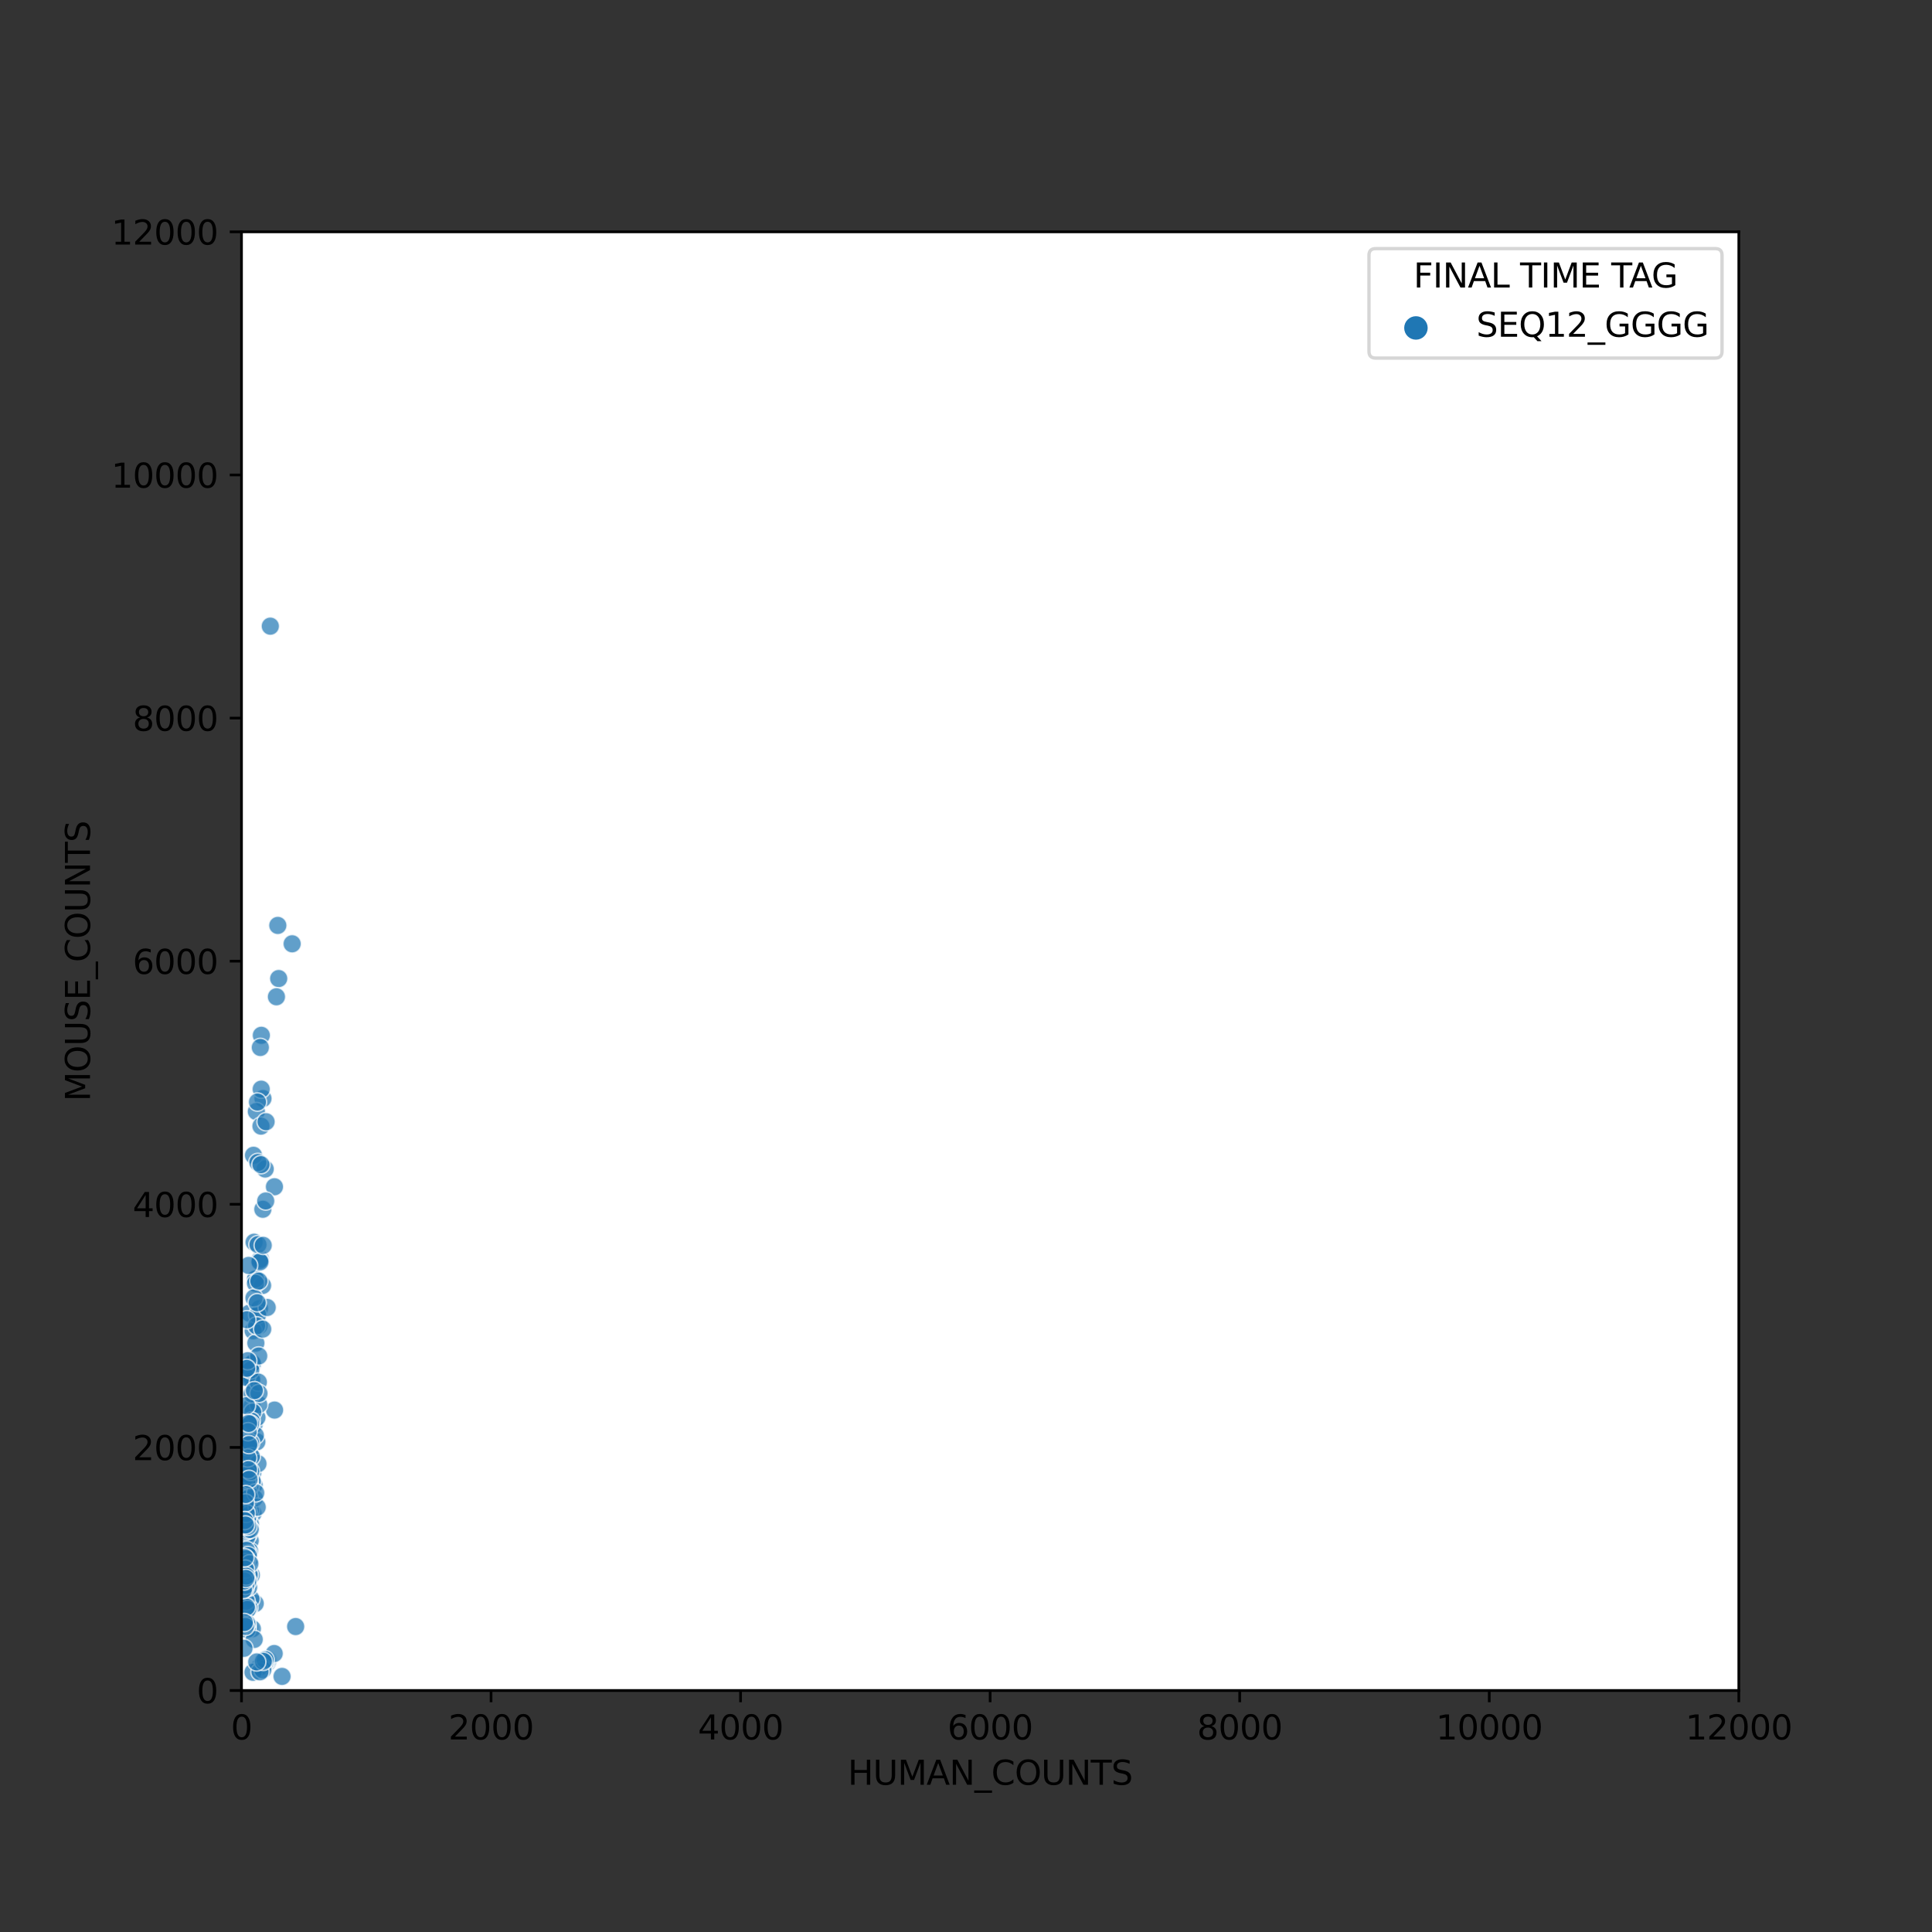 <?xml version="1.0" encoding="utf-8" standalone="no"?>
<!DOCTYPE svg PUBLIC "-//W3C//DTD SVG 1.1//EN"
  "http://www.w3.org/Graphics/SVG/1.1/DTD/svg11.dtd">
<svg height="576pt" version="1.1" viewBox="0 0 576 576" width="576pt" xmlns="http://www.w3.org/2000/svg" xmlns:xlink="http://www.w3.org/1999/xlink">
 <rect x="0" y="0" width="576" height="576" fill="#333333" stroke="none"/>
 <defs>
  <style type="text/css">*{stroke-linecap:butt;stroke-linejoin:round;}</style>
 </defs>
 <g id="figure_1">
  <g id="patch_1">
   <path d="M 0 576 
L 576 576 
L 576 0 
L 0 0 
z
" style="fill:none;"/>
  </g>
  <g id="axes_1">
   <g id="patch_2">
    <path d="M 72 504 
L 518.4 504 
L 518.4 69.12 
L 72 69.12 
z
" style="fill:#ffffff;"/>
   </g>
   <g id="PathCollection_1">
    <defs>
     <path d="M 0 2.739 
C 0.726 2.739 1.423 2.45 1.936 1.936 
C 2.45 1.423 2.739 0.726 2.739 -0 
C 2.739 -0.726 2.45 -1.423 1.936 -1.936 
C 1.423 -2.45 0.726 -2.739 0 -2.739 
C -0.726 -2.739 -1.423 -2.45 -1.936 -1.936 
C -2.45 -1.423 -2.739 -0.726 -2.739 0 
C -2.739 0.726 -2.45 1.423 -1.936 1.936 
C -1.423 2.45 -0.726 2.739 0 2.739 
z
" id="C0_0_a87f48c350"/>
    </defs>
    <g clip-path="url(#p3ea2b80a50)">
     <use style="fill:#1f77b4;fill-opacity:0.7;stroke:#ffffff;stroke-opacity:0.7;stroke-width:0.438;" x="88.07" xlink:href="#C0_0_a87f48c350" y="62.778"/>
    </g>
    <g clip-path="url(#p3ea2b80a50)">
     <use style="fill:#1f77b4;fill-opacity:0.7;stroke:#ffffff;stroke-opacity:0.7;stroke-width:0.438;" x="76.352" xlink:href="#C0_0_a87f48c350" y="381.4"/>
    </g>
    <g clip-path="url(#p3ea2b80a50)">
     <use style="fill:#1f77b4;fill-opacity:0.7;stroke:#ffffff;stroke-opacity:0.7;stroke-width:0.438;" x="75.46" xlink:href="#C0_0_a87f48c350" y="451.198"/>
    </g>
    <g clip-path="url(#p3ea2b80a50)">
     <use style="fill:#1f77b4;fill-opacity:0.7;stroke:#ffffff;stroke-opacity:0.7;stroke-width:0.438;" x="75.757" xlink:href="#C0_0_a87f48c350" y="424.707"/>
    </g>
    <g clip-path="url(#p3ea2b80a50)">
     <use style="fill:#1f77b4;fill-opacity:0.7;stroke:#ffffff;stroke-opacity:0.7;stroke-width:0.438;" x="75.125" xlink:href="#C0_0_a87f48c350" y="423.33"/>
    </g>
    <g clip-path="url(#p3ea2b80a50)">
     <use style="fill:#1f77b4;fill-opacity:0.7;stroke:#ffffff;stroke-opacity:0.7;stroke-width:0.438;" x="83.086" xlink:href="#C0_0_a87f48c350" y="291.742"/>
    </g>
    <g clip-path="url(#p3ea2b80a50)">
     <use style="fill:#1f77b4;fill-opacity:0.7;stroke:#ffffff;stroke-opacity:0.7;stroke-width:0.438;" x="77.915" xlink:href="#C0_0_a87f48c350" y="308.666"/>
    </g>
    <g clip-path="url(#p3ea2b80a50)">
     <use style="fill:#1f77b4;fill-opacity:0.7;stroke:#ffffff;stroke-opacity:0.7;stroke-width:0.438;" x="74.344" xlink:href="#C0_0_a87f48c350" y="391.511"/>
    </g>
    <g clip-path="url(#p3ea2b80a50)">
     <use style="fill:#1f77b4;fill-opacity:0.7;stroke:#ffffff;stroke-opacity:0.7;stroke-width:0.438;" x="84.09" xlink:href="#C0_0_a87f48c350" y="499.796"/>
    </g>
    <g clip-path="url(#p3ea2b80a50)">
     <use style="fill:#1f77b4;fill-opacity:0.7;stroke:#ffffff;stroke-opacity:0.7;stroke-width:0.438;" x="74.678" xlink:href="#C0_0_a87f48c350" y="454.532"/>
    </g>
    <g clip-path="url(#p3ea2b80a50)">
     <use style="fill:#1f77b4;fill-opacity:0.7;stroke:#ffffff;stroke-opacity:0.7;stroke-width:0.438;" x="80.593" xlink:href="#C0_0_a87f48c350" y="186.683"/>
    </g>
    <g clip-path="url(#p3ea2b80a50)">
     <use style="fill:#1f77b4;fill-opacity:0.7;stroke:#ffffff;stroke-opacity:0.7;stroke-width:0.438;" x="79.812" xlink:href="#C0_0_a87f48c350" y="495.52"/>
    </g>
    <g clip-path="url(#p3ea2b80a50)">
     <use style="fill:#1f77b4;fill-opacity:0.7;stroke:#ffffff;stroke-opacity:0.7;stroke-width:0.438;" x="72.856" xlink:href="#C0_0_a87f48c350" y="472.399"/>
    </g>
    <g clip-path="url(#p3ea2b80a50)">
     <use style="fill:#1f77b4;fill-opacity:0.7;stroke:#ffffff;stroke-opacity:0.7;stroke-width:0.438;" x="79.068" xlink:href="#C0_0_a87f48c350" y="348.53"/>
    </g>
    <g clip-path="url(#p3ea2b80a50)">
     <use style="fill:#1f77b4;fill-opacity:0.7;stroke:#ffffff;stroke-opacity:0.7;stroke-width:0.438;" x="73.562" xlink:href="#C0_0_a87f48c350" y="461.164"/>
    </g>
    <g clip-path="url(#p3ea2b80a50)">
     <use style="fill:#1f77b4;fill-opacity:0.7;stroke:#ffffff;stroke-opacity:0.7;stroke-width:0.438;" x="77.431" xlink:href="#C0_0_a87f48c350" y="496.969"/>
    </g>
    <g clip-path="url(#p3ea2b80a50)">
     <use style="fill:#1f77b4;fill-opacity:0.7;stroke:#ffffff;stroke-opacity:0.7;stroke-width:0.438;" x="74.939" xlink:href="#C0_0_a87f48c350" y="469.572"/>
    </g>
    <g clip-path="url(#p3ea2b80a50)">
     <use style="fill:#1f77b4;fill-opacity:0.7;stroke:#ffffff;stroke-opacity:0.7;stroke-width:0.438;" x="77.245" xlink:href="#C0_0_a87f48c350" y="395.244"/>
    </g>
    <g clip-path="url(#p3ea2b80a50)">
     <use style="fill:#1f77b4;fill-opacity:0.7;stroke:#ffffff;stroke-opacity:0.7;stroke-width:0.438;" x="87.103" xlink:href="#C0_0_a87f48c350" y="281.378"/>
    </g>
    <g clip-path="url(#p3ea2b80a50)">
     <use style="fill:#1f77b4;fill-opacity:0.7;stroke:#ffffff;stroke-opacity:0.7;stroke-width:0.438;" x="73.153" xlink:href="#C0_0_a87f48c350" y="463.411"/>
    </g>
    <g clip-path="url(#p3ea2b80a50)">
     <use style="fill:#1f77b4;fill-opacity:0.7;stroke:#ffffff;stroke-opacity:0.7;stroke-width:0.438;" x="73.525" xlink:href="#C0_0_a87f48c350" y="447.139"/>
    </g>
    <g clip-path="url(#p3ea2b80a50)">
     <use style="fill:#1f77b4;fill-opacity:0.7;stroke:#ffffff;stroke-opacity:0.7;stroke-width:0.438;" x="88.145" xlink:href="#C0_0_a87f48c350" y="484.938"/>
    </g>
    <g clip-path="url(#p3ea2b80a50)">
     <use style="fill:#1f77b4;fill-opacity:0.7;stroke:#ffffff;stroke-opacity:0.7;stroke-width:0.438;" x="78.398" xlink:href="#C0_0_a87f48c350" y="327.511"/>
    </g>
    <g clip-path="url(#p3ea2b80a50)">
     <use style="fill:#1f77b4;fill-opacity:0.7;stroke:#ffffff;stroke-opacity:0.7;stroke-width:0.438;" x="73.897" xlink:href="#C0_0_a87f48c350" y="460.548"/>
    </g>
    <g clip-path="url(#p3ea2b80a50)">
     <use style="fill:#1f77b4;fill-opacity:0.7;stroke:#ffffff;stroke-opacity:0.7;stroke-width:0.438;" x="75.46" xlink:href="#C0_0_a87f48c350" y="396.766"/>
    </g>
    <g clip-path="url(#p3ea2b80a50)">
     <use style="fill:#1f77b4;fill-opacity:0.7;stroke:#ffffff;stroke-opacity:0.7;stroke-width:0.438;" x="76.613" xlink:href="#C0_0_a87f48c350" y="422.605"/>
    </g>
    <g clip-path="url(#p3ea2b80a50)">
     <use style="fill:#1f77b4;fill-opacity:0.7;stroke:#ffffff;stroke-opacity:0.7;stroke-width:0.438;" x="76.427" xlink:href="#C0_0_a87f48c350" y="331.389"/>
    </g>
    <g clip-path="url(#p3ea2b80a50)">
     <use style="fill:#1f77b4;fill-opacity:0.7;stroke:#ffffff;stroke-opacity:0.7;stroke-width:0.438;" x="78.287" xlink:href="#C0_0_a87f48c350" y="383.248"/>
    </g>
    <g clip-path="url(#p3ea2b80a50)">
     <use style="fill:#1f77b4;fill-opacity:0.7;stroke:#ffffff;stroke-opacity:0.7;stroke-width:0.438;" x="74.083" xlink:href="#C0_0_a87f48c350" y="469.173"/>
    </g>
    <g clip-path="url(#p3ea2b80a50)">
     <use style="fill:#1f77b4;fill-opacity:0.7;stroke:#ffffff;stroke-opacity:0.7;stroke-width:0.438;" x="72.967" xlink:href="#C0_0_a87f48c350" y="473.595"/>
    </g>
    <g clip-path="url(#p3ea2b80a50)">
     <use style="fill:#1f77b4;fill-opacity:0.7;stroke:#ffffff;stroke-opacity:0.7;stroke-width:0.438;" x="75.348" xlink:href="#C0_0_a87f48c350" y="439.094"/>
    </g>
    <g clip-path="url(#p3ea2b80a50)">
     <use style="fill:#1f77b4;fill-opacity:0.7;stroke:#ffffff;stroke-opacity:0.7;stroke-width:0.438;" x="73.004" xlink:href="#C0_0_a87f48c350" y="475.08"/>
    </g>
    <g clip-path="url(#p3ea2b80a50)">
     <use style="fill:#1f77b4;fill-opacity:0.7;stroke:#ffffff;stroke-opacity:0.7;stroke-width:0.438;" x="76.278" xlink:href="#C0_0_a87f48c350" y="400.426"/>
    </g>
    <g clip-path="url(#p3ea2b80a50)">
     <use style="fill:#1f77b4;fill-opacity:0.7;stroke:#ffffff;stroke-opacity:0.7;stroke-width:0.438;" x="75.125" xlink:href="#C0_0_a87f48c350" y="410.573"/>
    </g>
    <g clip-path="url(#p3ea2b80a50)">
     <use style="fill:#1f77b4;fill-opacity:0.7;stroke:#ffffff;stroke-opacity:0.7;stroke-width:0.438;" x="75.571" xlink:href="#C0_0_a87f48c350" y="344.435"/>
    </g>
    <g clip-path="url(#p3ea2b80a50)">
     <use style="fill:#1f77b4;fill-opacity:0.7;stroke:#ffffff;stroke-opacity:0.7;stroke-width:0.438;" x="78.361" xlink:href="#C0_0_a87f48c350" y="360.526"/>
    </g>
    <g clip-path="url(#p3ea2b80a50)">
     <use style="fill:#1f77b4;fill-opacity:0.7;stroke:#ffffff;stroke-opacity:0.7;stroke-width:0.438;" x="74.641" xlink:href="#C0_0_a87f48c350" y="450.329"/>
    </g>
    <g clip-path="url(#p3ea2b80a50)">
     <use style="fill:#1f77b4;fill-opacity:0.7;stroke:#ffffff;stroke-opacity:0.7;stroke-width:0.438;" x="82.416" xlink:href="#C0_0_a87f48c350" y="297.178"/>
    </g>
    <g clip-path="url(#p3ea2b80a50)">
     <use style="fill:#1f77b4;fill-opacity:0.7;stroke:#ffffff;stroke-opacity:0.7;stroke-width:0.438;" x="76.873" xlink:href="#C0_0_a87f48c350" y="346.573"/>
    </g>
    <g clip-path="url(#p3ea2b80a50)">
     <use style="fill:#1f77b4;fill-opacity:0.7;stroke:#ffffff;stroke-opacity:0.7;stroke-width:0.438;" x="76.166" xlink:href="#C0_0_a87f48c350" y="381.291"/>
    </g>
    <g clip-path="url(#p3ea2b80a50)">
     <use style="fill:#1f77b4;fill-opacity:0.7;stroke:#ffffff;stroke-opacity:0.7;stroke-width:0.438;" x="79.961" xlink:href="#C0_0_a87f48c350" y="494.868"/>
    </g>
    <g clip-path="url(#p3ea2b80a50)">
     <use style="fill:#1f77b4;fill-opacity:0.7;stroke:#ffffff;stroke-opacity:0.7;stroke-width:0.438;" x="74.232" xlink:href="#C0_0_a87f48c350" y="446.922"/>
    </g>
    <g clip-path="url(#p3ea2b80a50)">
     <use style="fill:#1f77b4;fill-opacity:0.7;stroke:#ffffff;stroke-opacity:0.7;stroke-width:0.438;" x="75.05" xlink:href="#C0_0_a87f48c350" y="411.443"/>
    </g>
    <g clip-path="url(#p3ea2b80a50)">
     <use style="fill:#1f77b4;fill-opacity:0.7;stroke:#ffffff;stroke-opacity:0.7;stroke-width:0.438;" x="79.589" xlink:href="#C0_0_a87f48c350" y="494.795"/>
    </g>
    <g clip-path="url(#p3ea2b80a50)">
     <use style="fill:#1f77b4;fill-opacity:0.7;stroke:#ffffff;stroke-opacity:0.7;stroke-width:0.438;" x="73.376" xlink:href="#C0_0_a87f48c350" y="470.949"/>
    </g>
    <g clip-path="url(#p3ea2b80a50)">
     <use style="fill:#1f77b4;fill-opacity:0.7;stroke:#ffffff;stroke-opacity:0.7;stroke-width:0.438;" x="74.678" xlink:href="#C0_0_a87f48c350" y="456.018"/>
    </g>
    <g clip-path="url(#p3ea2b80a50)">
     <use style="fill:#1f77b4;fill-opacity:0.7;stroke:#ffffff;stroke-opacity:0.7;stroke-width:0.438;" x="73.6" xlink:href="#C0_0_a87f48c350" y="471.094"/>
    </g>
    <g clip-path="url(#p3ea2b80a50)">
     <use style="fill:#1f77b4;fill-opacity:0.7;stroke:#ffffff;stroke-opacity:0.7;stroke-width:0.438;" x="74.604" xlink:href="#C0_0_a87f48c350" y="459.352"/>
    </g>
    <g clip-path="url(#p3ea2b80a50)">
     <use style="fill:#1f77b4;fill-opacity:0.7;stroke:#ffffff;stroke-opacity:0.7;stroke-width:0.438;" x="77.357" xlink:href="#C0_0_a87f48c350" y="390.17"/>
    </g>
    <g clip-path="url(#p3ea2b80a50)">
     <use style="fill:#1f77b4;fill-opacity:0.7;stroke:#ffffff;stroke-opacity:0.7;stroke-width:0.438;" x="77.617" xlink:href="#C0_0_a87f48c350" y="375.312"/>
    </g>
    <g clip-path="url(#p3ea2b80a50)">
     <use style="fill:#1f77b4;fill-opacity:0.7;stroke:#ffffff;stroke-opacity:0.7;stroke-width:0.438;" x="81.821" xlink:href="#C0_0_a87f48c350" y="353.821"/>
    </g>
    <g clip-path="url(#p3ea2b80a50)">
     <use style="fill:#1f77b4;fill-opacity:0.7;stroke:#ffffff;stroke-opacity:0.7;stroke-width:0.438;" x="76.799" xlink:href="#C0_0_a87f48c350" y="392.018"/>
    </g>
    <g clip-path="url(#p3ea2b80a50)">
     <use style="fill:#1f77b4;fill-opacity:0.7;stroke:#ffffff;stroke-opacity:0.7;stroke-width:0.438;" x="76.092" xlink:href="#C0_0_a87f48c350" y="478.052"/>
    </g>
    <g clip-path="url(#p3ea2b80a50)">
     <use style="fill:#1f77b4;fill-opacity:0.7;stroke:#ffffff;stroke-opacity:0.7;stroke-width:0.438;" x="75.757" xlink:href="#C0_0_a87f48c350" y="370.347"/>
    </g>
    <g clip-path="url(#p3ea2b80a50)">
     <use style="fill:#1f77b4;fill-opacity:0.7;stroke:#ffffff;stroke-opacity:0.7;stroke-width:0.438;" x="75.757" xlink:href="#C0_0_a87f48c350" y="442.827"/>
    </g>
    <g clip-path="url(#p3ea2b80a50)">
     <use style="fill:#1f77b4;fill-opacity:0.7;stroke:#ffffff;stroke-opacity:0.7;stroke-width:0.438;" x="79.663" xlink:href="#C0_0_a87f48c350" y="389.808"/>
    </g>
    <g clip-path="url(#p3ea2b80a50)">
     <use style="fill:#1f77b4;fill-opacity:0.7;stroke:#ffffff;stroke-opacity:0.7;stroke-width:0.438;" x="73.6" xlink:href="#C0_0_a87f48c350" y="464.825"/>
    </g>
    <g clip-path="url(#p3ea2b80a50)">
     <use style="fill:#1f77b4;fill-opacity:0.7;stroke:#ffffff;stroke-opacity:0.7;stroke-width:0.438;" x="77.803" xlink:href="#C0_0_a87f48c350" y="347.226"/>
    </g>
    <g clip-path="url(#p3ea2b80a50)">
     <use style="fill:#1f77b4;fill-opacity:0.7;stroke:#ffffff;stroke-opacity:0.7;stroke-width:0.438;" x="82.825" xlink:href="#C0_0_a87f48c350" y="275.905"/>
    </g>
    <g clip-path="url(#p3ea2b80a50)">
     <use style="fill:#1f77b4;fill-opacity:0.7;stroke:#ffffff;stroke-opacity:0.7;stroke-width:0.438;" x="76.576" xlink:href="#C0_0_a87f48c350" y="429.853"/>
    </g>
    <g clip-path="url(#p3ea2b80a50)">
     <use style="fill:#1f77b4;fill-opacity:0.7;stroke:#ffffff;stroke-opacity:0.7;stroke-width:0.438;" x="74.455" xlink:href="#C0_0_a87f48c350" y="444.494"/>
    </g>
    <g clip-path="url(#p3ea2b80a50)">
     <use style="fill:#1f77b4;fill-opacity:0.7;stroke:#ffffff;stroke-opacity:0.7;stroke-width:0.438;" x="74.195" xlink:href="#C0_0_a87f48c350" y="465.223"/>
    </g>
    <g clip-path="url(#p3ea2b80a50)">
     <use style="fill:#1f77b4;fill-opacity:0.7;stroke:#ffffff;stroke-opacity:0.7;stroke-width:0.438;" x="75.348" xlink:href="#C0_0_a87f48c350" y="406.659"/>
    </g>
    <g clip-path="url(#p3ea2b80a50)">
     <use style="fill:#1f77b4;fill-opacity:0.7;stroke:#ffffff;stroke-opacity:0.7;stroke-width:0.438;" x="75.236" xlink:href="#C0_0_a87f48c350" y="406.442"/>
    </g>
    <g clip-path="url(#p3ea2b80a50)">
     <use style="fill:#1f77b4;fill-opacity:0.7;stroke:#ffffff;stroke-opacity:0.7;stroke-width:0.438;" x="75.832" xlink:href="#C0_0_a87f48c350" y="446.668"/>
    </g>
    <g clip-path="url(#p3ea2b80a50)">
     <use style="fill:#1f77b4;fill-opacity:0.7;stroke:#ffffff;stroke-opacity:0.7;stroke-width:0.438;" x="81.858" xlink:href="#C0_0_a87f48c350" y="420.394"/>
    </g>
    <g clip-path="url(#p3ea2b80a50)">
     <use style="fill:#1f77b4;fill-opacity:0.7;stroke:#ffffff;stroke-opacity:0.7;stroke-width:0.438;" x="75.422" xlink:href="#C0_0_a87f48c350" y="498.564"/>
    </g>
    <g clip-path="url(#p3ea2b80a50)">
     <use style="fill:#1f77b4;fill-opacity:0.7;stroke:#ffffff;stroke-opacity:0.7;stroke-width:0.438;" x="78.994" xlink:href="#C0_0_a87f48c350" y="495.665"/>
    </g>
    <g clip-path="url(#p3ea2b80a50)">
     <use style="fill:#1f77b4;fill-opacity:0.7;stroke:#ffffff;stroke-opacity:0.7;stroke-width:0.438;" x="75.088" xlink:href="#C0_0_a87f48c350" y="419.162"/>
    </g>
    <g clip-path="url(#p3ea2b80a50)">
     <use style="fill:#1f77b4;fill-opacity:0.7;stroke:#ffffff;stroke-opacity:0.7;stroke-width:0.438;" x="81.746" xlink:href="#C0_0_a87f48c350" y="492.983"/>
    </g>
    <g clip-path="url(#p3ea2b80a50)">
     <use style="fill:#1f77b4;fill-opacity:0.7;stroke:#ffffff;stroke-opacity:0.7;stroke-width:0.438;" x="74.381" xlink:href="#C0_0_a87f48c350" y="485.191"/>
    </g>
    <g clip-path="url(#p3ea2b80a50)">
     <use style="fill:#1f77b4;fill-opacity:0.7;stroke:#ffffff;stroke-opacity:0.7;stroke-width:0.438;" x="74.418" xlink:href="#C0_0_a87f48c350" y="462.433"/>
    </g>
    <g clip-path="url(#p3ea2b80a50)">
     <use style="fill:#1f77b4;fill-opacity:0.7;stroke:#ffffff;stroke-opacity:0.7;stroke-width:0.438;" x="73.488" xlink:href="#C0_0_a87f48c350" y="410.682"/>
    </g>
    <g clip-path="url(#p3ea2b80a50)">
     <use style="fill:#1f77b4;fill-opacity:0.7;stroke:#ffffff;stroke-opacity:0.7;stroke-width:0.438;" x="73.265" xlink:href="#C0_0_a87f48c350" y="457.54"/>
    </g>
    <g clip-path="url(#p3ea2b80a50)">
     <use style="fill:#1f77b4;fill-opacity:0.7;stroke:#ffffff;stroke-opacity:0.7;stroke-width:0.438;" x="74.455" xlink:href="#C0_0_a87f48c350" y="433.731"/>
    </g>
    <g clip-path="url(#p3ea2b80a50)">
     <use style="fill:#1f77b4;fill-opacity:0.7;stroke:#ffffff;stroke-opacity:0.7;stroke-width:0.438;" x="73.934" xlink:href="#C0_0_a87f48c350" y="455.873"/>
    </g>
    <g clip-path="url(#p3ea2b80a50)">
     <use style="fill:#1f77b4;fill-opacity:0.7;stroke:#ffffff;stroke-opacity:0.7;stroke-width:0.438;" x="76.129" xlink:href="#C0_0_a87f48c350" y="427.932"/>
    </g>
    <g clip-path="url(#p3ea2b80a50)">
     <use style="fill:#1f77b4;fill-opacity:0.7;stroke:#ffffff;stroke-opacity:0.7;stroke-width:0.438;" x="74.753" xlink:href="#C0_0_a87f48c350" y="408.435"/>
    </g>
    <g clip-path="url(#p3ea2b80a50)">
     <use style="fill:#1f77b4;fill-opacity:0.7;stroke:#ffffff;stroke-opacity:0.7;stroke-width:0.438;" x="75.199" xlink:href="#C0_0_a87f48c350" y="441.595"/>
    </g>
    <g clip-path="url(#p3ea2b80a50)">
     <use style="fill:#1f77b4;fill-opacity:0.7;stroke:#ffffff;stroke-opacity:0.7;stroke-width:0.438;" x="77.134" xlink:href="#C0_0_a87f48c350" y="418.764"/>
    </g>
    <g clip-path="url(#p3ea2b80a50)">
     <use style="fill:#1f77b4;fill-opacity:0.7;stroke:#ffffff;stroke-opacity:0.7;stroke-width:0.438;" x="75.125" xlink:href="#C0_0_a87f48c350" y="415.574"/>
    </g>
    <g clip-path="url(#p3ea2b80a50)">
     <use style="fill:#1f77b4;fill-opacity:0.7;stroke:#ffffff;stroke-opacity:0.7;stroke-width:0.438;" x="73.079" xlink:href="#C0_0_a87f48c350" y="454.786"/>
    </g>
    <g clip-path="url(#p3ea2b80a50)">
     <use style="fill:#1f77b4;fill-opacity:0.7;stroke:#ffffff;stroke-opacity:0.7;stroke-width:0.438;" x="77.022" xlink:href="#C0_0_a87f48c350" y="412.059"/>
    </g>
    <g clip-path="url(#p3ea2b80a50)">
     <use style="fill:#1f77b4;fill-opacity:0.7;stroke:#ffffff;stroke-opacity:0.7;stroke-width:0.438;" x="74.158" xlink:href="#C0_0_a87f48c350" y="457.142"/>
    </g>
    <g clip-path="url(#p3ea2b80a50)">
     <use style="fill:#1f77b4;fill-opacity:0.7;stroke:#ffffff;stroke-opacity:0.7;stroke-width:0.438;" x="76.166" xlink:href="#C0_0_a87f48c350" y="382.632"/>
    </g>
    <g clip-path="url(#p3ea2b80a50)">
     <use style="fill:#1f77b4;fill-opacity:0.7;stroke:#ffffff;stroke-opacity:0.7;stroke-width:0.438;" x="77.878" xlink:href="#C0_0_a87f48c350" y="324.721"/>
    </g>
    <g clip-path="url(#p3ea2b80a50)">
     <use style="fill:#1f77b4;fill-opacity:0.7;stroke:#ffffff;stroke-opacity:0.7;stroke-width:0.438;" x="74.827" xlink:href="#C0_0_a87f48c350" y="476.675"/>
    </g>
    <g clip-path="url(#p3ea2b80a50)">
     <use style="fill:#1f77b4;fill-opacity:0.7;stroke:#ffffff;stroke-opacity:0.7;stroke-width:0.438;" x="74.195" xlink:href="#C0_0_a87f48c350" y="479.357"/>
    </g>
    <g clip-path="url(#p3ea2b80a50)">
     <use style="fill:#1f77b4;fill-opacity:0.7;stroke:#ffffff;stroke-opacity:0.7;stroke-width:0.438;" x="76.501" xlink:href="#C0_0_a87f48c350" y="395.28"/>
    </g>
    <g clip-path="url(#p3ea2b80a50)">
     <use style="fill:#1f77b4;fill-opacity:0.7;stroke:#ffffff;stroke-opacity:0.7;stroke-width:0.438;" x="75.236" xlink:href="#C0_0_a87f48c350" y="485.59"/>
    </g>
    <g clip-path="url(#p3ea2b80a50)">
     <use style="fill:#1f77b4;fill-opacity:0.7;stroke:#ffffff;stroke-opacity:0.7;stroke-width:0.438;" x="78.361" xlink:href="#C0_0_a87f48c350" y="497.803"/>
    </g>
    <g clip-path="url(#p3ea2b80a50)">
     <use style="fill:#1f77b4;fill-opacity:0.7;stroke:#ffffff;stroke-opacity:0.7;stroke-width:0.438;" x="73.6" xlink:href="#C0_0_a87f48c350" y="458.193"/>
    </g>
    <g clip-path="url(#p3ea2b80a50)">
     <use style="fill:#1f77b4;fill-opacity:0.7;stroke:#ffffff;stroke-opacity:0.7;stroke-width:0.438;" x="76.91" xlink:href="#C0_0_a87f48c350" y="436.376"/>
    </g>
    <g clip-path="url(#p3ea2b80a50)">
     <use style="fill:#1f77b4;fill-opacity:0.7;stroke:#ffffff;stroke-opacity:0.7;stroke-width:0.438;" x="75.72" xlink:href="#C0_0_a87f48c350" y="386.945"/>
    </g>
    <g clip-path="url(#p3ea2b80a50)">
     <use style="fill:#1f77b4;fill-opacity:0.7;stroke:#ffffff;stroke-opacity:0.7;stroke-width:0.438;" x="74.492" xlink:href="#C0_0_a87f48c350" y="443.226"/>
    </g>
    <g clip-path="url(#p3ea2b80a50)">
     <use style="fill:#1f77b4;fill-opacity:0.7;stroke:#ffffff;stroke-opacity:0.7;stroke-width:0.438;" x="77.394" xlink:href="#C0_0_a87f48c350" y="375.819"/>
    </g>
    <g clip-path="url(#p3ea2b80a50)">
     <use style="fill:#1f77b4;fill-opacity:0.7;stroke:#ffffff;stroke-opacity:0.7;stroke-width:0.438;" x="74.009" xlink:href="#C0_0_a87f48c350" y="450.727"/>
    </g>
    <g clip-path="url(#p3ea2b80a50)">
     <use style="fill:#1f77b4;fill-opacity:0.7;stroke:#ffffff;stroke-opacity:0.7;stroke-width:0.438;" x="73.934" xlink:href="#C0_0_a87f48c350" y="444.603"/>
    </g>
    <g clip-path="url(#p3ea2b80a50)">
     <use style="fill:#1f77b4;fill-opacity:0.7;stroke:#ffffff;stroke-opacity:0.7;stroke-width:0.438;" x="74.195" xlink:href="#C0_0_a87f48c350" y="463.302"/>
    </g>
    <g clip-path="url(#p3ea2b80a50)">
     <use style="fill:#1f77b4;fill-opacity:0.7;stroke:#ffffff;stroke-opacity:0.7;stroke-width:0.438;" x="76.91" xlink:href="#C0_0_a87f48c350" y="371.072"/>
    </g>
    <g clip-path="url(#p3ea2b80a50)">
     <use style="fill:#1f77b4;fill-opacity:0.7;stroke:#ffffff;stroke-opacity:0.7;stroke-width:0.438;" x="73.004" xlink:href="#C0_0_a87f48c350" y="474.356"/>
    </g>
    <g clip-path="url(#p3ea2b80a50)">
     <use style="fill:#1f77b4;fill-opacity:0.7;stroke:#ffffff;stroke-opacity:0.7;stroke-width:0.438;" x="75.348" xlink:href="#C0_0_a87f48c350" y="421.01"/>
    </g>
    <g clip-path="url(#p3ea2b80a50)">
     <use style="fill:#1f77b4;fill-opacity:0.7;stroke:#ffffff;stroke-opacity:0.7;stroke-width:0.438;" x="77.171" xlink:href="#C0_0_a87f48c350" y="381.944"/>
    </g>
    <g clip-path="url(#p3ea2b80a50)">
     <use style="fill:#1f77b4;fill-opacity:0.7;stroke:#ffffff;stroke-opacity:0.7;stroke-width:0.438;" x="77.506" xlink:href="#C0_0_a87f48c350" y="376.218"/>
    </g>
    <g clip-path="url(#p3ea2b80a50)">
     <use style="fill:#1f77b4;fill-opacity:0.7;stroke:#ffffff;stroke-opacity:0.7;stroke-width:0.438;" x="79.217" xlink:href="#C0_0_a87f48c350" y="358.062"/>
    </g>
    <g clip-path="url(#p3ea2b80a50)">
     <use style="fill:#1f77b4;fill-opacity:0.7;stroke:#ffffff;stroke-opacity:0.7;stroke-width:0.438;" x="77.134" xlink:href="#C0_0_a87f48c350" y="404.268"/>
    </g>
    <g clip-path="url(#p3ea2b80a50)">
     <use style="fill:#1f77b4;fill-opacity:0.7;stroke:#ffffff;stroke-opacity:0.7;stroke-width:0.438;" x="77.803" xlink:href="#C0_0_a87f48c350" y="335.738"/>
    </g>
    <g clip-path="url(#p3ea2b80a50)">
     <use style="fill:#1f77b4;fill-opacity:0.7;stroke:#ffffff;stroke-opacity:0.7;stroke-width:0.438;" x="76.687" xlink:href="#C0_0_a87f48c350" y="388.394"/>
    </g>
    <g clip-path="url(#p3ea2b80a50)">
     <use style="fill:#1f77b4;fill-opacity:0.7;stroke:#ffffff;stroke-opacity:0.7;stroke-width:0.438;" x="73.711" xlink:href="#C0_0_a87f48c350" y="484.793"/>
    </g>
    <g clip-path="url(#p3ea2b80a50)">
     <use style="fill:#1f77b4;fill-opacity:0.7;stroke:#ffffff;stroke-opacity:0.7;stroke-width:0.438;" x="79.328" xlink:href="#C0_0_a87f48c350" y="334.433"/>
    </g>
    <g clip-path="url(#p3ea2b80a50)">
     <use style="fill:#1f77b4;fill-opacity:0.7;stroke:#ffffff;stroke-opacity:0.7;stroke-width:0.438;" x="73.525" xlink:href="#C0_0_a87f48c350" y="468.05"/>
    </g>
    <g clip-path="url(#p3ea2b80a50)">
     <use style="fill:#1f77b4;fill-opacity:0.7;stroke:#ffffff;stroke-opacity:0.7;stroke-width:0.438;" x="74.306" xlink:href="#C0_0_a87f48c350" y="441.631"/>
    </g>
    <g clip-path="url(#p3ea2b80a50)">
     <use style="fill:#1f77b4;fill-opacity:0.7;stroke:#ffffff;stroke-opacity:0.7;stroke-width:0.438;" x="73.414" xlink:href="#C0_0_a87f48c350" y="456.526"/>
    </g>
    <g clip-path="url(#p3ea2b80a50)">
     <use style="fill:#1f77b4;fill-opacity:0.7;stroke:#ffffff;stroke-opacity:0.7;stroke-width:0.438;" x="73.042" xlink:href="#C0_0_a87f48c350" y="468.195"/>
    </g>
    <g clip-path="url(#p3ea2b80a50)">
     <use style="fill:#1f77b4;fill-opacity:0.7;stroke:#ffffff;stroke-opacity:0.7;stroke-width:0.438;" x="73.86" xlink:href="#C0_0_a87f48c350" y="439.674"/>
    </g>
    <g clip-path="url(#p3ea2b80a50)">
     <use style="fill:#1f77b4;fill-opacity:0.7;stroke:#ffffff;stroke-opacity:0.7;stroke-width:0.438;" x="73.674" xlink:href="#C0_0_a87f48c350" y="485.771"/>
    </g>
    <g clip-path="url(#p3ea2b80a50)">
     <use style="fill:#1f77b4;fill-opacity:0.7;stroke:#ffffff;stroke-opacity:0.7;stroke-width:0.438;" x="74.939" xlink:href="#C0_0_a87f48c350" y="423.692"/>
    </g>
    <g clip-path="url(#p3ea2b80a50)">
     <use style="fill:#1f77b4;fill-opacity:0.7;stroke:#ffffff;stroke-opacity:0.7;stroke-width:0.438;" x="73.6" xlink:href="#C0_0_a87f48c350" y="393.468"/>
    </g>
    <g clip-path="url(#p3ea2b80a50)">
     <use style="fill:#1f77b4;fill-opacity:0.7;stroke:#ffffff;stroke-opacity:0.7;stroke-width:0.438;" x="77.208" xlink:href="#C0_0_a87f48c350" y="415.429"/>
    </g>
    <g clip-path="url(#p3ea2b80a50)">
     <use style="fill:#1f77b4;fill-opacity:0.7;stroke:#ffffff;stroke-opacity:0.7;stroke-width:0.438;" x="74.12" xlink:href="#C0_0_a87f48c350" y="430.07"/>
    </g>
    <g clip-path="url(#p3ea2b80a50)">
     <use style="fill:#1f77b4;fill-opacity:0.7;stroke:#ffffff;stroke-opacity:0.7;stroke-width:0.438;" x="78.473" xlink:href="#C0_0_a87f48c350" y="371.289"/>
    </g>
    <g clip-path="url(#p3ea2b80a50)">
     <use style="fill:#1f77b4;fill-opacity:0.7;stroke:#ffffff;stroke-opacity:0.7;stroke-width:0.438;" x="73.972" xlink:href="#C0_0_a87f48c350" y="456.163"/>
    </g>
    <g clip-path="url(#p3ea2b80a50)">
     <use style="fill:#1f77b4;fill-opacity:0.7;stroke:#ffffff;stroke-opacity:0.7;stroke-width:0.438;" x="77.617" xlink:href="#C0_0_a87f48c350" y="312.29"/>
    </g>
    <g clip-path="url(#p3ea2b80a50)">
     <use style="fill:#1f77b4;fill-opacity:0.7;stroke:#ffffff;stroke-opacity:0.7;stroke-width:0.438;" x="73.376" xlink:href="#C0_0_a87f48c350" y="477.364"/>
    </g>
    <g clip-path="url(#p3ea2b80a50)">
     <use style="fill:#1f77b4;fill-opacity:0.7;stroke:#ffffff;stroke-opacity:0.7;stroke-width:0.438;" x="74.567" xlink:href="#C0_0_a87f48c350" y="455.982"/>
    </g>
    <g clip-path="url(#p3ea2b80a50)">
     <use style="fill:#1f77b4;fill-opacity:0.7;stroke:#ffffff;stroke-opacity:0.7;stroke-width:0.438;" x="73.265" xlink:href="#C0_0_a87f48c350" y="466.238"/>
    </g>
    <g clip-path="url(#p3ea2b80a50)">
     <use style="fill:#1f77b4;fill-opacity:0.7;stroke:#ffffff;stroke-opacity:0.7;stroke-width:0.438;" x="73.451" xlink:href="#C0_0_a87f48c350" y="454.967"/>
    </g>
    <g clip-path="url(#p3ea2b80a50)">
     <use style="fill:#1f77b4;fill-opacity:0.7;stroke:#ffffff;stroke-opacity:0.7;stroke-width:0.438;" x="72.67" xlink:href="#C0_0_a87f48c350" y="468.557"/>
    </g>
    <g clip-path="url(#p3ea2b80a50)">
     <use style="fill:#1f77b4;fill-opacity:0.7;stroke:#ffffff;stroke-opacity:0.7;stroke-width:0.438;" x="73.004" xlink:href="#C0_0_a87f48c350" y="470.804"/>
    </g>
    <g clip-path="url(#p3ea2b80a50)">
     <use style="fill:#1f77b4;fill-opacity:0.7;stroke:#ffffff;stroke-opacity:0.7;stroke-width:0.438;" x="78.324" xlink:href="#C0_0_a87f48c350" y="396.258"/>
    </g>
    <g clip-path="url(#p3ea2b80a50)">
     <use style="fill:#1f77b4;fill-opacity:0.7;stroke:#ffffff;stroke-opacity:0.7;stroke-width:0.438;" x="74.678" xlink:href="#C0_0_a87f48c350" y="424.526"/>
    </g>
    <g clip-path="url(#p3ea2b80a50)">
     <use style="fill:#1f77b4;fill-opacity:0.7;stroke:#ffffff;stroke-opacity:0.7;stroke-width:0.438;" x="73.488" xlink:href="#C0_0_a87f48c350" y="419.09"/>
    </g>
    <g clip-path="url(#p3ea2b80a50)">
     <use style="fill:#1f77b4;fill-opacity:0.7;stroke:#ffffff;stroke-opacity:0.7;stroke-width:0.438;" x="77.506" xlink:href="#C0_0_a87f48c350" y="498.419"/>
    </g>
    <g clip-path="url(#p3ea2b80a50)">
     <use style="fill:#1f77b4;fill-opacity:0.7;stroke:#ffffff;stroke-opacity:0.7;stroke-width:0.438;" x="79.068" xlink:href="#C0_0_a87f48c350" y="494.831"/>
    </g>
    <g clip-path="url(#p3ea2b80a50)">
     <use style="fill:#1f77b4;fill-opacity:0.7;stroke:#ffffff;stroke-opacity:0.7;stroke-width:0.438;" x="74.306" xlink:href="#C0_0_a87f48c350" y="469.5"/>
    </g>
    <g clip-path="url(#p3ea2b80a50)">
     <use style="fill:#1f77b4;fill-opacity:0.7;stroke:#ffffff;stroke-opacity:0.7;stroke-width:0.438;" x="73.265" xlink:href="#C0_0_a87f48c350" y="465.694"/>
    </g>
    <g clip-path="url(#p3ea2b80a50)">
     <use style="fill:#1f77b4;fill-opacity:0.7;stroke:#ffffff;stroke-opacity:0.7;stroke-width:0.438;" x="74.046" xlink:href="#C0_0_a87f48c350" y="431.339"/>
    </g>
    <g clip-path="url(#p3ea2b80a50)">
     <use style="fill:#1f77b4;fill-opacity:0.7;stroke:#ffffff;stroke-opacity:0.7;stroke-width:0.438;" x="74.269" xlink:href="#C0_0_a87f48c350" y="446.56"/>
    </g>
    <g clip-path="url(#p3ea2b80a50)">
     <use style="fill:#1f77b4;fill-opacity:0.7;stroke:#ffffff;stroke-opacity:0.7;stroke-width:0.438;" x="74.158" xlink:href="#C0_0_a87f48c350" y="451.742"/>
    </g>
    <g clip-path="url(#p3ea2b80a50)">
     <use style="fill:#1f77b4;fill-opacity:0.7;stroke:#ffffff;stroke-opacity:0.7;stroke-width:0.438;" x="74.939" xlink:href="#C0_0_a87f48c350" y="434.238"/>
    </g>
    <g clip-path="url(#p3ea2b80a50)">
     <use style="fill:#1f77b4;fill-opacity:0.7;stroke:#ffffff;stroke-opacity:0.7;stroke-width:0.438;" x="72.967" xlink:href="#C0_0_a87f48c350" y="473.124"/>
    </g>
    <g clip-path="url(#p3ea2b80a50)">
     <use style="fill:#1f77b4;fill-opacity:0.7;stroke:#ffffff;stroke-opacity:0.7;stroke-width:0.438;" x="72.967" xlink:href="#C0_0_a87f48c350" y="484.43"/>
    </g>
    <g clip-path="url(#p3ea2b80a50)">
     <use style="fill:#1f77b4;fill-opacity:0.7;stroke:#ffffff;stroke-opacity:0.7;stroke-width:0.438;" x="74.716" xlink:href="#C0_0_a87f48c350" y="430.179"/>
    </g>
    <g clip-path="url(#p3ea2b80a50)">
     <use style="fill:#1f77b4;fill-opacity:0.7;stroke:#ffffff;stroke-opacity:0.7;stroke-width:0.438;" x="73.488" xlink:href="#C0_0_a87f48c350" y="462.215"/>
    </g>
    <g clip-path="url(#p3ea2b80a50)">
     <use style="fill:#1f77b4;fill-opacity:0.7;stroke:#ffffff;stroke-opacity:0.7;stroke-width:0.438;" x="73.748" xlink:href="#C0_0_a87f48c350" y="479.828"/>
    </g>
    <g clip-path="url(#p3ea2b80a50)">
     <use style="fill:#1f77b4;fill-opacity:0.7;stroke:#ffffff;stroke-opacity:0.7;stroke-width:0.438;" x="73.786" xlink:href="#C0_0_a87f48c350" y="453.264"/>
    </g>
    <g clip-path="url(#p3ea2b80a50)">
     <use style="fill:#1f77b4;fill-opacity:0.7;stroke:#ffffff;stroke-opacity:0.7;stroke-width:0.438;" x="73.86" xlink:href="#C0_0_a87f48c350" y="405.681"/>
    </g>
    <g clip-path="url(#p3ea2b80a50)">
     <use style="fill:#1f77b4;fill-opacity:0.7;stroke:#ffffff;stroke-opacity:0.7;stroke-width:0.438;" x="74.009" xlink:href="#C0_0_a87f48c350" y="463.774"/>
    </g>
    <g clip-path="url(#p3ea2b80a50)">
     <use style="fill:#1f77b4;fill-opacity:0.7;stroke:#ffffff;stroke-opacity:0.7;stroke-width:0.438;" x="73.6" xlink:href="#C0_0_a87f48c350" y="441.377"/>
    </g>
    <g clip-path="url(#p3ea2b80a50)">
     <use style="fill:#1f77b4;fill-opacity:0.7;stroke:#ffffff;stroke-opacity:0.7;stroke-width:0.438;" x="73.079" xlink:href="#C0_0_a87f48c350" y="472.29"/>
    </g>
    <g clip-path="url(#p3ea2b80a50)">
     <use style="fill:#1f77b4;fill-opacity:0.7;stroke:#ffffff;stroke-opacity:0.7;stroke-width:0.438;" x="75.832" xlink:href="#C0_0_a87f48c350" y="414.596"/>
    </g>
    <g clip-path="url(#p3ea2b80a50)">
     <use style="fill:#1f77b4;fill-opacity:0.7;stroke:#ffffff;stroke-opacity:0.7;stroke-width:0.438;" x="73.525" xlink:href="#C0_0_a87f48c350" y="472.362"/>
    </g>
    <g clip-path="url(#p3ea2b80a50)">
     <use style="fill:#1f77b4;fill-opacity:0.7;stroke:#ffffff;stroke-opacity:0.7;stroke-width:0.438;" x="75.794" xlink:href="#C0_0_a87f48c350" y="488.779"/>
    </g>
    <g clip-path="url(#p3ea2b80a50)">
     <use style="fill:#1f77b4;fill-opacity:0.7;stroke:#ffffff;stroke-opacity:0.7;stroke-width:0.438;" x="78.51" xlink:href="#C0_0_a87f48c350" y="495.302"/>
    </g>
    <g clip-path="url(#p3ea2b80a50)">
     <use style="fill:#1f77b4;fill-opacity:0.7;stroke:#ffffff;stroke-opacity:0.7;stroke-width:0.438;" x="76.762" xlink:href="#C0_0_a87f48c350" y="328.562"/>
    </g>
    <g clip-path="url(#p3ea2b80a50)">
     <use style="fill:#1f77b4;fill-opacity:0.7;stroke:#ffffff;stroke-opacity:0.7;stroke-width:0.438;" x="73.6" xlink:href="#C0_0_a87f48c350" y="484.032"/>
    </g>
    <g clip-path="url(#p3ea2b80a50)">
     <use style="fill:#1f77b4;fill-opacity:0.7;stroke:#ffffff;stroke-opacity:0.7;stroke-width:0.438;" x="74.12" xlink:href="#C0_0_a87f48c350" y="473.196"/>
    </g>
    <g clip-path="url(#p3ea2b80a50)">
     <use style="fill:#1f77b4;fill-opacity:0.7;stroke:#ffffff;stroke-opacity:0.7;stroke-width:0.438;" x="74.12" xlink:href="#C0_0_a87f48c350" y="377.269"/>
    </g>
    <g clip-path="url(#p3ea2b80a50)">
     <use style="fill:#1f77b4;fill-opacity:0.7;stroke:#ffffff;stroke-opacity:0.7;stroke-width:0.438;" x="76.687" xlink:href="#C0_0_a87f48c350" y="449.35"/>
    </g>
    <g clip-path="url(#p3ea2b80a50)">
     <use style="fill:#1f77b4;fill-opacity:0.7;stroke:#ffffff;stroke-opacity:0.7;stroke-width:0.438;" x="74.753" xlink:href="#C0_0_a87f48c350" y="438.732"/>
    </g>
    <g clip-path="url(#p3ea2b80a50)">
     <use style="fill:#1f77b4;fill-opacity:0.7;stroke:#ffffff;stroke-opacity:0.7;stroke-width:0.438;" x="72.967" xlink:href="#C0_0_a87f48c350" y="465.876"/>
    </g>
    <g clip-path="url(#p3ea2b80a50)">
     <use style="fill:#1f77b4;fill-opacity:0.7;stroke:#ffffff;stroke-opacity:0.7;stroke-width:0.438;" x="73.972" xlink:href="#C0_0_a87f48c350" y="426.845"/>
    </g>
    <g clip-path="url(#p3ea2b80a50)">
     <use style="fill:#1f77b4;fill-opacity:0.7;stroke:#ffffff;stroke-opacity:0.7;stroke-width:0.438;" x="73.86" xlink:href="#C0_0_a87f48c350" y="434.673"/>
    </g>
    <g clip-path="url(#p3ea2b80a50)">
     <use style="fill:#1f77b4;fill-opacity:0.7;stroke:#ffffff;stroke-opacity:0.7;stroke-width:0.438;" x="73.339" xlink:href="#C0_0_a87f48c350" y="454.895"/>
    </g>
    <g clip-path="url(#p3ea2b80a50)">
     <use style="fill:#1f77b4;fill-opacity:0.7;stroke:#ffffff;stroke-opacity:0.7;stroke-width:0.438;" x="73.451" xlink:href="#C0_0_a87f48c350" y="479.139"/>
    </g>
    <g clip-path="url(#p3ea2b80a50)">
     <use style="fill:#1f77b4;fill-opacity:0.7;stroke:#ffffff;stroke-opacity:0.7;stroke-width:0.438;" x="74.046" xlink:href="#C0_0_a87f48c350" y="438.152"/>
    </g>
    <g clip-path="url(#p3ea2b80a50)">
     <use style="fill:#1f77b4;fill-opacity:0.7;stroke:#ffffff;stroke-opacity:0.7;stroke-width:0.438;" x="73.897" xlink:href="#C0_0_a87f48c350" y="455.112"/>
    </g>
    <g clip-path="url(#p3ea2b80a50)">
     <use style="fill:#1f77b4;fill-opacity:0.7;stroke:#ffffff;stroke-opacity:0.7;stroke-width:0.438;" x="73.562" xlink:href="#C0_0_a87f48c350" y="407.964"/>
    </g>
    <g clip-path="url(#p3ea2b80a50)">
     <use style="fill:#1f77b4;fill-opacity:0.7;stroke:#ffffff;stroke-opacity:0.7;stroke-width:0.438;" x="73.042" xlink:href="#C0_0_a87f48c350" y="473.667"/>
    </g>
    <g clip-path="url(#p3ea2b80a50)">
     <use style="fill:#1f77b4;fill-opacity:0.7;stroke:#ffffff;stroke-opacity:0.7;stroke-width:0.438;" x="74.195" xlink:href="#C0_0_a87f48c350" y="430.686"/>
    </g>
    <g clip-path="url(#p3ea2b80a50)">
     <use style="fill:#1f77b4;fill-opacity:0.7;stroke:#ffffff;stroke-opacity:0.7;stroke-width:0.438;" x="73.86" xlink:href="#C0_0_a87f48c350" y="471.456"/>
    </g>
    <g clip-path="url(#p3ea2b80a50)">
     <use style="fill:#1f77b4;fill-opacity:0.7;stroke:#ffffff;stroke-opacity:0.7;stroke-width:0.438;" x="76.241" xlink:href="#C0_0_a87f48c350" y="445.074"/>
    </g>
    <g clip-path="url(#p3ea2b80a50)">
     <use style="fill:#1f77b4;fill-opacity:0.7;stroke:#ffffff;stroke-opacity:0.7;stroke-width:0.438;" x="74.232" xlink:href="#C0_0_a87f48c350" y="441.051"/>
    </g>
    <g clip-path="url(#p3ea2b80a50)">
     <use style="fill:#1f77b4;fill-opacity:0.7;stroke:#ffffff;stroke-opacity:0.7;stroke-width:0.438;" x="73.339" xlink:href="#C0_0_a87f48c350" y="464.788"/>
    </g>
    <g clip-path="url(#p3ea2b80a50)">
     <use style="fill:#1f77b4;fill-opacity:0.7;stroke:#ffffff;stroke-opacity:0.7;stroke-width:0.438;" x="73.414" xlink:href="#C0_0_a87f48c350" y="451.198"/>
    </g>
    <g clip-path="url(#p3ea2b80a50)">
     <use style="fill:#1f77b4;fill-opacity:0.7;stroke:#ffffff;stroke-opacity:0.7;stroke-width:0.438;" x="73.19" xlink:href="#C0_0_a87f48c350" y="472.652"/>
    </g>
    <g clip-path="url(#p3ea2b80a50)">
     <use style="fill:#1f77b4;fill-opacity:0.7;stroke:#ffffff;stroke-opacity:0.7;stroke-width:0.438;" x="72.781" xlink:href="#C0_0_a87f48c350" y="468.992"/>
    </g>
    <g clip-path="url(#p3ea2b80a50)">
     <use style="fill:#1f77b4;fill-opacity:0.7;stroke:#ffffff;stroke-opacity:0.7;stroke-width:0.438;" x="73.116" xlink:href="#C0_0_a87f48c350" y="467.688"/>
    </g>
    <g clip-path="url(#p3ea2b80a50)">
     <use style="fill:#1f77b4;fill-opacity:0.7;stroke:#ffffff;stroke-opacity:0.7;stroke-width:0.438;" x="72.558" xlink:href="#C0_0_a87f48c350" y="473.921"/>
    </g>
    <g clip-path="url(#p3ea2b80a50)">
     <use style="fill:#1f77b4;fill-opacity:0.7;stroke:#ffffff;stroke-opacity:0.7;stroke-width:0.438;" x="74.12" xlink:href="#C0_0_a87f48c350" y="424.381"/>
    </g>
    <g clip-path="url(#p3ea2b80a50)">
     <use style="fill:#1f77b4;fill-opacity:0.7;stroke:#ffffff;stroke-opacity:0.7;stroke-width:0.438;" x="73.153" xlink:href="#C0_0_a87f48c350" y="448.082"/>
    </g>
    <g clip-path="url(#p3ea2b80a50)">
     <use style="fill:#1f77b4;fill-opacity:0.7;stroke:#ffffff;stroke-opacity:0.7;stroke-width:0.438;" x="74.492" xlink:href="#C0_0_a87f48c350" y="466.202"/>
    </g>
    <g clip-path="url(#p3ea2b80a50)">
     <use style="fill:#1f77b4;fill-opacity:0.7;stroke:#ffffff;stroke-opacity:0.7;stroke-width:0.438;" x="76.538" xlink:href="#C0_0_a87f48c350" y="495.484"/>
    </g>
    <g clip-path="url(#p3ea2b80a50)">
     <use style="fill:#1f77b4;fill-opacity:0.7;stroke:#ffffff;stroke-opacity:0.7;stroke-width:0.438;" x="73.153" xlink:href="#C0_0_a87f48c350" y="467.832"/>
    </g>
    <g clip-path="url(#p3ea2b80a50)">
     <use style="fill:#1f77b4;fill-opacity:0.7;stroke:#ffffff;stroke-opacity:0.7;stroke-width:0.438;" x="73.265" xlink:href="#C0_0_a87f48c350" y="445.581"/>
    </g>
    <g clip-path="url(#p3ea2b80a50)">
     <use style="fill:#1f77b4;fill-opacity:0.7;stroke:#ffffff;stroke-opacity:0.7;stroke-width:0.438;" x="72.781" xlink:href="#C0_0_a87f48c350" y="471.348"/>
    </g>
    <g clip-path="url(#p3ea2b80a50)">
     <use style="fill:#1f77b4;fill-opacity:0.7;stroke:#ffffff;stroke-opacity:0.7;stroke-width:0.438;" x="73.376" xlink:href="#C0_0_a87f48c350" y="469.898"/>
    </g>
    <g clip-path="url(#p3ea2b80a50)">
     <use style="fill:#1f77b4;fill-opacity:0.7;stroke:#ffffff;stroke-opacity:0.7;stroke-width:0.438;" x="73.004" xlink:href="#C0_0_a87f48c350" y="464.426"/>
    </g>
    <g clip-path="url(#p3ea2b80a50)">
     <use style="fill:#1f77b4;fill-opacity:0.7;stroke:#ffffff;stroke-opacity:0.7;stroke-width:0.438;" x="73.153" xlink:href="#C0_0_a87f48c350" y="484.902"/>
    </g>
    <g clip-path="url(#p3ea2b80a50)">
     <use style="fill:#1f77b4;fill-opacity:0.7;stroke:#ffffff;stroke-opacity:0.7;stroke-width:0.438;" x="72.856" xlink:href="#C0_0_a87f48c350" y="483.742"/>
    </g>
    <g clip-path="url(#p3ea2b80a50)">
     <use style="fill:#1f77b4;fill-opacity:0.7;stroke:#ffffff;stroke-opacity:0.7;stroke-width:0.438;" x="73.302" xlink:href="#C0_0_a87f48c350" y="470.587"/>
    </g>
    <g clip-path="url(#p3ea2b80a50)">
     <use style="fill:#1f77b4;fill-opacity:0.7;stroke:#ffffff;stroke-opacity:0.7;stroke-width:0.438;" x="72.93" xlink:href="#C0_0_a87f48c350" y="453.336"/>
    </g>
    <g clip-path="url(#p3ea2b80a50)">
     <use style="fill:#1f77b4;fill-opacity:0.7;stroke:#ffffff;stroke-opacity:0.7;stroke-width:0.438;" x="72.744" xlink:href="#C0_0_a87f48c350" y="491.425"/>
    </g>
    <g clip-path="url(#p3ea2b80a50)">
     <use style="fill:#1f77b4;fill-opacity:0.7;stroke:#ffffff;stroke-opacity:0.7;stroke-width:0.438;" x="73.19" xlink:href="#C0_0_a87f48c350" y="454.641"/>
    </g>
   </g>
   <g id="PathCollection_2"/>
   <g id="matplotlib.axis_1">
    <g id="xtick_1">
     <g id="line2d_1">
      <defs>
       <path d="M 0 0 
L 0 3.5 
" id="m2b9a2514f4" style="stroke:#000000;stroke-width:0.8;"/>
      </defs>
      <g>
       <use style="stroke:#000000;stroke-width:0.8;" x="72" xlink:href="#m2b9a2514f4" y="504"/>
      </g>
     </g>
     <g id="text_1">
      <!-- 0 -->
      <g transform="translate(68.819 518.598)scale(0.1 -0.1)">
       <defs>
        <path d="M 2034 4250 
Q 1547 4250 1301 3770 
Q 1056 3291 1056 2328 
Q 1056 1369 1301 889 
Q 1547 409 2034 409 
Q 2525 409 2770 889 
Q 3016 1369 3016 2328 
Q 3016 3291 2770 3770 
Q 2525 4250 2034 4250 
z
M 2034 4750 
Q 2819 4750 3233 4129 
Q 3647 3509 3647 2328 
Q 3647 1150 3233 529 
Q 2819 -91 2034 -91 
Q 1250 -91 836 529 
Q 422 1150 422 2328 
Q 422 3509 836 4129 
Q 1250 4750 2034 4750 
z
" id="DejaVuSans-30" transform="scale(0.016)"/>
       </defs>
       <use xlink:href="#DejaVuSans-30"/>
      </g>
     </g>
    </g>
    <g id="xtick_2">
     <g id="line2d_2">
      <g>
       <use style="stroke:#000000;stroke-width:0.8;" x="146.4" xlink:href="#m2b9a2514f4" y="504"/>
      </g>
     </g>
     <g id="text_2">
      <!-- 2000 -->
      <g transform="translate(133.675 518.598)scale(0.1 -0.1)">
       <defs>
        <path d="M 1228 531 
L 3431 531 
L 3431 0 
L 469 0 
L 469 531 
Q 828 903 1448 1529 
Q 2069 2156 2228 2338 
Q 2531 2678 2651 2914 
Q 2772 3150 2772 3378 
Q 2772 3750 2511 3984 
Q 2250 4219 1831 4219 
Q 1534 4219 1204 4116 
Q 875 4013 500 3803 
L 500 4441 
Q 881 4594 1212 4672 
Q 1544 4750 1819 4750 
Q 2544 4750 2975 4387 
Q 3406 4025 3406 3419 
Q 3406 3131 3298 2873 
Q 3191 2616 2906 2266 
Q 2828 2175 2409 1742 
Q 1991 1309 1228 531 
z
" id="DejaVuSans-32" transform="scale(0.016)"/>
       </defs>
       <use xlink:href="#DejaVuSans-32"/>
       <use x="63.623" xlink:href="#DejaVuSans-30"/>
       <use x="127.246" xlink:href="#DejaVuSans-30"/>
       <use x="190.869" xlink:href="#DejaVuSans-30"/>
      </g>
     </g>
    </g>
    <g id="xtick_3">
     <g id="line2d_3">
      <g>
       <use style="stroke:#000000;stroke-width:0.8;" x="220.8" xlink:href="#m2b9a2514f4" y="504"/>
      </g>
     </g>
     <g id="text_3">
      <!-- 4000 -->
      <g transform="translate(208.075 518.598)scale(0.1 -0.1)">
       <defs>
        <path d="M 2419 4116 
L 825 1625 
L 2419 1625 
L 2419 4116 
z
M 2253 4666 
L 3047 4666 
L 3047 1625 
L 3713 1625 
L 3713 1100 
L 3047 1100 
L 3047 0 
L 2419 0 
L 2419 1100 
L 313 1100 
L 313 1709 
L 2253 4666 
z
" id="DejaVuSans-34" transform="scale(0.016)"/>
       </defs>
       <use xlink:href="#DejaVuSans-34"/>
       <use x="63.623" xlink:href="#DejaVuSans-30"/>
       <use x="127.246" xlink:href="#DejaVuSans-30"/>
       <use x="190.869" xlink:href="#DejaVuSans-30"/>
      </g>
     </g>
    </g>
    <g id="xtick_4">
     <g id="line2d_4">
      <g>
       <use style="stroke:#000000;stroke-width:0.8;" x="295.2" xlink:href="#m2b9a2514f4" y="504"/>
      </g>
     </g>
     <g id="text_4">
      <!-- 6000 -->
      <g transform="translate(282.475 518.598)scale(0.1 -0.1)">
       <defs>
        <path d="M 2113 2584 
Q 1688 2584 1439 2293 
Q 1191 2003 1191 1497 
Q 1191 994 1439 701 
Q 1688 409 2113 409 
Q 2538 409 2786 701 
Q 3034 994 3034 1497 
Q 3034 2003 2786 2293 
Q 2538 2584 2113 2584 
z
M 3366 4563 
L 3366 3988 
Q 3128 4100 2886 4159 
Q 2644 4219 2406 4219 
Q 1781 4219 1451 3797 
Q 1122 3375 1075 2522 
Q 1259 2794 1537 2939 
Q 1816 3084 2150 3084 
Q 2853 3084 3261 2657 
Q 3669 2231 3669 1497 
Q 3669 778 3244 343 
Q 2819 -91 2113 -91 
Q 1303 -91 875 529 
Q 447 1150 447 2328 
Q 447 3434 972 4092 
Q 1497 4750 2381 4750 
Q 2619 4750 2861 4703 
Q 3103 4656 3366 4563 
z
" id="DejaVuSans-36" transform="scale(0.016)"/>
       </defs>
       <use xlink:href="#DejaVuSans-36"/>
       <use x="63.623" xlink:href="#DejaVuSans-30"/>
       <use x="127.246" xlink:href="#DejaVuSans-30"/>
       <use x="190.869" xlink:href="#DejaVuSans-30"/>
      </g>
     </g>
    </g>
    <g id="xtick_5">
     <g id="line2d_5">
      <g>
       <use style="stroke:#000000;stroke-width:0.8;" x="369.6" xlink:href="#m2b9a2514f4" y="504"/>
      </g>
     </g>
     <g id="text_5">
      <!-- 8000 -->
      <g transform="translate(356.875 518.598)scale(0.1 -0.1)">
       <defs>
        <path d="M 2034 2216 
Q 1584 2216 1326 1975 
Q 1069 1734 1069 1313 
Q 1069 891 1326 650 
Q 1584 409 2034 409 
Q 2484 409 2743 651 
Q 3003 894 3003 1313 
Q 3003 1734 2745 1975 
Q 2488 2216 2034 2216 
z
M 1403 2484 
Q 997 2584 770 2862 
Q 544 3141 544 3541 
Q 544 4100 942 4425 
Q 1341 4750 2034 4750 
Q 2731 4750 3128 4425 
Q 3525 4100 3525 3541 
Q 3525 3141 3298 2862 
Q 3072 2584 2669 2484 
Q 3125 2378 3379 2068 
Q 3634 1759 3634 1313 
Q 3634 634 3220 271 
Q 2806 -91 2034 -91 
Q 1263 -91 848 271 
Q 434 634 434 1313 
Q 434 1759 690 2068 
Q 947 2378 1403 2484 
z
M 1172 3481 
Q 1172 3119 1398 2916 
Q 1625 2713 2034 2713 
Q 2441 2713 2670 2916 
Q 2900 3119 2900 3481 
Q 2900 3844 2670 4047 
Q 2441 4250 2034 4250 
Q 1625 4250 1398 4047 
Q 1172 3844 1172 3481 
z
" id="DejaVuSans-38" transform="scale(0.016)"/>
       </defs>
       <use xlink:href="#DejaVuSans-38"/>
       <use x="63.623" xlink:href="#DejaVuSans-30"/>
       <use x="127.246" xlink:href="#DejaVuSans-30"/>
       <use x="190.869" xlink:href="#DejaVuSans-30"/>
      </g>
     </g>
    </g>
    <g id="xtick_6">
     <g id="line2d_6">
      <g>
       <use style="stroke:#000000;stroke-width:0.8;" x="444" xlink:href="#m2b9a2514f4" y="504"/>
      </g>
     </g>
     <g id="text_6">
      <!-- 10000 -->
      <g transform="translate(428.094 518.598)scale(0.1 -0.1)">
       <defs>
        <path d="M 794 531 
L 1825 531 
L 1825 4091 
L 703 3866 
L 703 4441 
L 1819 4666 
L 2450 4666 
L 2450 531 
L 3481 531 
L 3481 0 
L 794 0 
L 794 531 
z
" id="DejaVuSans-31" transform="scale(0.016)"/>
       </defs>
       <use xlink:href="#DejaVuSans-31"/>
       <use x="63.623" xlink:href="#DejaVuSans-30"/>
       <use x="127.246" xlink:href="#DejaVuSans-30"/>
       <use x="190.869" xlink:href="#DejaVuSans-30"/>
       <use x="254.492" xlink:href="#DejaVuSans-30"/>
      </g>
     </g>
    </g>
    <g id="xtick_7">
     <g id="line2d_7">
      <g>
       <use style="stroke:#000000;stroke-width:0.8;" x="518.4" xlink:href="#m2b9a2514f4" y="504"/>
      </g>
     </g>
     <g id="text_7">
      <!-- 12000 -->
      <g transform="translate(502.494 518.598)scale(0.1 -0.1)">
       <use xlink:href="#DejaVuSans-31"/>
       <use x="63.623" xlink:href="#DejaVuSans-32"/>
       <use x="127.246" xlink:href="#DejaVuSans-30"/>
       <use x="190.869" xlink:href="#DejaVuSans-30"/>
       <use x="254.492" xlink:href="#DejaVuSans-30"/>
      </g>
     </g>
    </g>
    <g id="text_8">
     <!-- HUMAN_COUNTS -->
     <g transform="translate(252.75 532.1)scale(0.1 -0.1)">
      <defs>
       <path d="M 628 4666 
L 1259 4666 
L 1259 2753 
L 3553 2753 
L 3553 4666 
L 4184 4666 
L 4184 0 
L 3553 0 
L 3553 2222 
L 1259 2222 
L 1259 0 
L 628 0 
L 628 4666 
z
" id="DejaVuSans-48" transform="scale(0.016)"/>
       <path d="M 556 4666 
L 1191 4666 
L 1191 1831 
Q 1191 1081 1462 751 
Q 1734 422 2344 422 
Q 2950 422 3222 751 
Q 3494 1081 3494 1831 
L 3494 4666 
L 4128 4666 
L 4128 1753 
Q 4128 841 3676 375 
Q 3225 -91 2344 -91 
Q 1459 -91 1007 375 
Q 556 841 556 1753 
L 556 4666 
z
" id="DejaVuSans-55" transform="scale(0.016)"/>
       <path d="M 628 4666 
L 1569 4666 
L 2759 1491 
L 3956 4666 
L 4897 4666 
L 4897 0 
L 4281 0 
L 4281 4097 
L 3078 897 
L 2444 897 
L 1241 4097 
L 1241 0 
L 628 0 
L 628 4666 
z
" id="DejaVuSans-4d" transform="scale(0.016)"/>
       <path d="M 2188 4044 
L 1331 1722 
L 3047 1722 
L 2188 4044 
z
M 1831 4666 
L 2547 4666 
L 4325 0 
L 3669 0 
L 3244 1197 
L 1141 1197 
L 716 0 
L 50 0 
L 1831 4666 
z
" id="DejaVuSans-41" transform="scale(0.016)"/>
       <path d="M 628 4666 
L 1478 4666 
L 3547 763 
L 3547 4666 
L 4159 4666 
L 4159 0 
L 3309 0 
L 1241 3903 
L 1241 0 
L 628 0 
L 628 4666 
z
" id="DejaVuSans-4e" transform="scale(0.016)"/>
       <path d="M 3263 -1063 
L 3263 -1509 
L -63 -1509 
L -63 -1063 
L 3263 -1063 
z
" id="DejaVuSans-5f" transform="scale(0.016)"/>
       <path d="M 4122 4306 
L 4122 3641 
Q 3803 3938 3442 4084 
Q 3081 4231 2675 4231 
Q 1875 4231 1450 3742 
Q 1025 3253 1025 2328 
Q 1025 1406 1450 917 
Q 1875 428 2675 428 
Q 3081 428 3442 575 
Q 3803 722 4122 1019 
L 4122 359 
Q 3791 134 3420 21 
Q 3050 -91 2638 -91 
Q 1578 -91 968 557 
Q 359 1206 359 2328 
Q 359 3453 968 4101 
Q 1578 4750 2638 4750 
Q 3056 4750 3426 4639 
Q 3797 4528 4122 4306 
z
" id="DejaVuSans-43" transform="scale(0.016)"/>
       <path d="M 2522 4238 
Q 1834 4238 1429 3725 
Q 1025 3213 1025 2328 
Q 1025 1447 1429 934 
Q 1834 422 2522 422 
Q 3209 422 3611 934 
Q 4013 1447 4013 2328 
Q 4013 3213 3611 3725 
Q 3209 4238 2522 4238 
z
M 2522 4750 
Q 3503 4750 4090 4092 
Q 4678 3434 4678 2328 
Q 4678 1225 4090 567 
Q 3503 -91 2522 -91 
Q 1538 -91 948 565 
Q 359 1222 359 2328 
Q 359 3434 948 4092 
Q 1538 4750 2522 4750 
z
" id="DejaVuSans-4f" transform="scale(0.016)"/>
       <path d="M -19 4666 
L 3928 4666 
L 3928 4134 
L 2272 4134 
L 2272 0 
L 1638 0 
L 1638 4134 
L -19 4134 
L -19 4666 
z
" id="DejaVuSans-54" transform="scale(0.016)"/>
       <path d="M 3425 4513 
L 3425 3897 
Q 3066 4069 2747 4153 
Q 2428 4238 2131 4238 
Q 1616 4238 1336 4038 
Q 1056 3838 1056 3469 
Q 1056 3159 1242 3001 
Q 1428 2844 1947 2747 
L 2328 2669 
Q 3034 2534 3370 2195 
Q 3706 1856 3706 1288 
Q 3706 609 3251 259 
Q 2797 -91 1919 -91 
Q 1588 -91 1214 -16 
Q 841 59 441 206 
L 441 856 
Q 825 641 1194 531 
Q 1563 422 1919 422 
Q 2459 422 2753 634 
Q 3047 847 3047 1241 
Q 3047 1584 2836 1778 
Q 2625 1972 2144 2069 
L 1759 2144 
Q 1053 2284 737 2584 
Q 422 2884 422 3419 
Q 422 4038 858 4394 
Q 1294 4750 2059 4750 
Q 2388 4750 2728 4690 
Q 3069 4631 3425 4513 
z
" id="DejaVuSans-53" transform="scale(0.016)"/>
      </defs>
      <use xlink:href="#DejaVuSans-48"/>
      <use x="75.195" xlink:href="#DejaVuSans-55"/>
      <use x="148.389" xlink:href="#DejaVuSans-4d"/>
      <use x="234.668" xlink:href="#DejaVuSans-41"/>
      <use x="303.076" xlink:href="#DejaVuSans-4e"/>
      <use x="377.881" xlink:href="#DejaVuSans-5f"/>
      <use x="427.881" xlink:href="#DejaVuSans-43"/>
      <use x="497.705" xlink:href="#DejaVuSans-4f"/>
      <use x="576.416" xlink:href="#DejaVuSans-55"/>
      <use x="649.609" xlink:href="#DejaVuSans-4e"/>
      <use x="724.414" xlink:href="#DejaVuSans-54"/>
      <use x="785.498" xlink:href="#DejaVuSans-53"/>
     </g>
    </g>
   </g>
   <g id="matplotlib.axis_2">
    <g id="ytick_1">
     <g id="line2d_8">
      <defs>
       <path d="M 0 0 
L -3.5 0 
" id="mfd88b3bd8a" style="stroke:#000000;stroke-width:0.8;"/>
      </defs>
      <g>
       <use style="stroke:#000000;stroke-width:0.8;" x="72" xlink:href="#mfd88b3bd8a" y="504"/>
      </g>
     </g>
     <g id="text_9">
      <!-- 0 -->
      <g transform="translate(58.638 507.799)scale(0.1 -0.1)">
       <use xlink:href="#DejaVuSans-30"/>
      </g>
     </g>
    </g>
    <g id="ytick_2">
     <g id="line2d_9">
      <g>
       <use style="stroke:#000000;stroke-width:0.8;" x="72" xlink:href="#mfd88b3bd8a" y="431.52"/>
      </g>
     </g>
     <g id="text_10">
      <!-- 2000 -->
      <g transform="translate(39.55 435.319)scale(0.1 -0.1)">
       <use xlink:href="#DejaVuSans-32"/>
       <use x="63.623" xlink:href="#DejaVuSans-30"/>
       <use x="127.246" xlink:href="#DejaVuSans-30"/>
       <use x="190.869" xlink:href="#DejaVuSans-30"/>
      </g>
     </g>
    </g>
    <g id="ytick_3">
     <g id="line2d_10">
      <g>
       <use style="stroke:#000000;stroke-width:0.8;" x="72" xlink:href="#mfd88b3bd8a" y="359.04"/>
      </g>
     </g>
     <g id="text_11">
      <!-- 4000 -->
      <g transform="translate(39.55 362.839)scale(0.1 -0.1)">
       <use xlink:href="#DejaVuSans-34"/>
       <use x="63.623" xlink:href="#DejaVuSans-30"/>
       <use x="127.246" xlink:href="#DejaVuSans-30"/>
       <use x="190.869" xlink:href="#DejaVuSans-30"/>
      </g>
     </g>
    </g>
    <g id="ytick_4">
     <g id="line2d_11">
      <g>
       <use style="stroke:#000000;stroke-width:0.8;" x="72" xlink:href="#mfd88b3bd8a" y="286.56"/>
      </g>
     </g>
     <g id="text_12">
      <!-- 6000 -->
      <g transform="translate(39.55 290.359)scale(0.1 -0.1)">
       <use xlink:href="#DejaVuSans-36"/>
       <use x="63.623" xlink:href="#DejaVuSans-30"/>
       <use x="127.246" xlink:href="#DejaVuSans-30"/>
       <use x="190.869" xlink:href="#DejaVuSans-30"/>
      </g>
     </g>
    </g>
    <g id="ytick_5">
     <g id="line2d_12">
      <g>
       <use style="stroke:#000000;stroke-width:0.8;" x="72" xlink:href="#mfd88b3bd8a" y="214.08"/>
      </g>
     </g>
     <g id="text_13">
      <!-- 8000 -->
      <g transform="translate(39.55 217.879)scale(0.1 -0.1)">
       <use xlink:href="#DejaVuSans-38"/>
       <use x="63.623" xlink:href="#DejaVuSans-30"/>
       <use x="127.246" xlink:href="#DejaVuSans-30"/>
       <use x="190.869" xlink:href="#DejaVuSans-30"/>
      </g>
     </g>
    </g>
    <g id="ytick_6">
     <g id="line2d_13">
      <g>
       <use style="stroke:#000000;stroke-width:0.8;" x="72" xlink:href="#mfd88b3bd8a" y="141.6"/>
      </g>
     </g>
     <g id="text_14">
      <!-- 10000 -->
      <g transform="translate(33.188 145.399)scale(0.1 -0.1)">
       <use xlink:href="#DejaVuSans-31"/>
       <use x="63.623" xlink:href="#DejaVuSans-30"/>
       <use x="127.246" xlink:href="#DejaVuSans-30"/>
       <use x="190.869" xlink:href="#DejaVuSans-30"/>
       <use x="254.492" xlink:href="#DejaVuSans-30"/>
      </g>
     </g>
    </g>
    <g id="ytick_7">
     <g id="line2d_14">
      <g>
       <use style="stroke:#000000;stroke-width:0.8;" x="72" xlink:href="#mfd88b3bd8a" y="69.12"/>
      </g>
     </g>
     <g id="text_15">
      <!-- 12000 -->
      <g transform="translate(33.188 72.919)scale(0.1 -0.1)">
       <use xlink:href="#DejaVuSans-31"/>
       <use x="63.623" xlink:href="#DejaVuSans-32"/>
       <use x="127.246" xlink:href="#DejaVuSans-30"/>
       <use x="190.869" xlink:href="#DejaVuSans-30"/>
       <use x="254.492" xlink:href="#DejaVuSans-30"/>
      </g>
     </g>
    </g>
    <g id="text_16">
     <!-- MOUSE_COUNTS -->
     <g transform="translate(26.83 328.358)rotate(-90)scale(0.1 -0.1)">
      <defs>
       <path d="M 628 4666 
L 3578 4666 
L 3578 4134 
L 1259 4134 
L 1259 2753 
L 3481 2753 
L 3481 2222 
L 1259 2222 
L 1259 531 
L 3634 531 
L 3634 0 
L 628 0 
L 628 4666 
z
" id="DejaVuSans-45" transform="scale(0.016)"/>
      </defs>
      <use xlink:href="#DejaVuSans-4d"/>
      <use x="86.279" xlink:href="#DejaVuSans-4f"/>
      <use x="164.99" xlink:href="#DejaVuSans-55"/>
      <use x="238.184" xlink:href="#DejaVuSans-53"/>
      <use x="301.66" xlink:href="#DejaVuSans-45"/>
      <use x="364.844" xlink:href="#DejaVuSans-5f"/>
      <use x="414.844" xlink:href="#DejaVuSans-43"/>
      <use x="484.668" xlink:href="#DejaVuSans-4f"/>
      <use x="563.379" xlink:href="#DejaVuSans-55"/>
      <use x="636.572" xlink:href="#DejaVuSans-4e"/>
      <use x="711.377" xlink:href="#DejaVuSans-54"/>
      <use x="772.461" xlink:href="#DejaVuSans-53"/>
     </g>
    </g>
   </g>
   <g id="patch_3">
    <path d="M 72 504 
L 72 69.12 
" style="fill:none;stroke:#000000;stroke-linecap:square;stroke-linejoin:miter;stroke-width:0.8;"/>
   </g>
   <g id="patch_4">
    <path d="M 518.4 504 
L 518.4 69.12 
" style="fill:none;stroke:#000000;stroke-linecap:square;stroke-linejoin:miter;stroke-width:0.8;"/>
   </g>
   <g id="patch_5">
    <path d="M 72 504 
L 518.4 504 
" style="fill:none;stroke:#000000;stroke-linecap:square;stroke-linejoin:miter;stroke-width:0.8;"/>
   </g>
   <g id="patch_6">
    <path d="M 72 69.12 
L 518.4 69.12 
" style="fill:none;stroke:#000000;stroke-linecap:square;stroke-linejoin:miter;stroke-width:0.8;"/>
   </g>
   <g id="legend_1">
    <g id="patch_7">
     <path d="M 410.142 106.754 
L 511.4 106.754 
Q 513.4 106.754 513.4 104.754 
L 513.4 76.12 
Q 513.4 74.12 511.4 74.12 
L 410.142 74.12 
Q 408.142 74.12 408.142 76.12 
L 408.142 104.754 
Q 408.142 106.754 410.142 106.754 
z
" style="fill:#ffffff;opacity:0.8;stroke:#cccccc;stroke-linejoin:miter;"/>
    </g>
    <g id="text_17">
     <!-- FINAL TIME TAG -->
     <g transform="translate(421.42 85.718)scale(0.1 -0.1)">
      <defs>
       <path d="M 628 4666 
L 3309 4666 
L 3309 4134 
L 1259 4134 
L 1259 2759 
L 3109 2759 
L 3109 2228 
L 1259 2228 
L 1259 0 
L 628 0 
L 628 4666 
z
" id="DejaVuSans-46" transform="scale(0.016)"/>
       <path d="M 628 4666 
L 1259 4666 
L 1259 0 
L 628 0 
L 628 4666 
z
" id="DejaVuSans-49" transform="scale(0.016)"/>
       <path d="M 628 4666 
L 1259 4666 
L 1259 531 
L 3531 531 
L 3531 0 
L 628 0 
L 628 4666 
z
" id="DejaVuSans-4c" transform="scale(0.016)"/>
       <path id="DejaVuSans-20" transform="scale(0.016)"/>
       <path d="M 3809 666 
L 3809 1919 
L 2778 1919 
L 2778 2438 
L 4434 2438 
L 4434 434 
Q 4069 175 3628 42 
Q 3188 -91 2688 -91 
Q 1594 -91 976 548 
Q 359 1188 359 2328 
Q 359 3472 976 4111 
Q 1594 4750 2688 4750 
Q 3144 4750 3555 4637 
Q 3966 4525 4313 4306 
L 4313 3634 
Q 3963 3931 3569 4081 
Q 3175 4231 2741 4231 
Q 1884 4231 1454 3753 
Q 1025 3275 1025 2328 
Q 1025 1384 1454 906 
Q 1884 428 2741 428 
Q 3075 428 3337 486 
Q 3600 544 3809 666 
z
" id="DejaVuSans-47" transform="scale(0.016)"/>
      </defs>
      <use xlink:href="#DejaVuSans-46"/>
      <use x="57.52" xlink:href="#DejaVuSans-49"/>
      <use x="87.012" xlink:href="#DejaVuSans-4e"/>
      <use x="161.816" xlink:href="#DejaVuSans-41"/>
      <use x="230.225" xlink:href="#DejaVuSans-4c"/>
      <use x="285.938" xlink:href="#DejaVuSans-20"/>
      <use x="317.725" xlink:href="#DejaVuSans-54"/>
      <use x="378.809" xlink:href="#DejaVuSans-49"/>
      <use x="408.301" xlink:href="#DejaVuSans-4d"/>
      <use x="494.58" xlink:href="#DejaVuSans-45"/>
      <use x="557.764" xlink:href="#DejaVuSans-20"/>
      <use x="589.551" xlink:href="#DejaVuSans-54"/>
      <use x="642.885" xlink:href="#DejaVuSans-41"/>
      <use x="709.543" xlink:href="#DejaVuSans-47"/>
     </g>
    </g>
    <g id="PathCollection_3">
     <defs>
      <path d="M 0 3 
C 0.796 3 1.559 2.684 2.121 2.121 
C 2.684 1.559 3 0.796 3 0 
C 3 -0.796 2.684 -1.559 2.121 -2.121 
C 1.559 -2.684 0.796 -3 0 -3 
C -0.796 -3 -1.559 -2.684 -2.121 -2.121 
C -2.684 -1.559 -3 -0.796 -3 0 
C -3 0.796 -2.684 1.559 -2.121 2.121 
C -1.559 2.684 -0.796 3 0 3 
z
" id="m8047ac8b28" style="stroke:#1f77b4;"/>
     </defs>
     <g>
      <use style="fill:#1f77b4;stroke:#1f77b4;" x="422.142" xlink:href="#m8047ac8b28" y="97.772"/>
     </g>
    </g>
    <g id="text_18">
     <!-- SEQ12_GGGG -->
     <g transform="translate(440.142 100.397)scale(0.1 -0.1)">
      <defs>
       <path d="M 2522 4238 
Q 1834 4238 1429 3725 
Q 1025 3213 1025 2328 
Q 1025 1447 1429 934 
Q 1834 422 2522 422 
Q 3209 422 3611 934 
Q 4013 1447 4013 2328 
Q 4013 3213 3611 3725 
Q 3209 4238 2522 4238 
z
M 3406 84 
L 4238 -825 
L 3475 -825 
L 2784 -78 
Q 2681 -84 2626 -87 
Q 2572 -91 2522 -91 
Q 1538 -91 948 567 
Q 359 1225 359 2328 
Q 359 3434 948 4092 
Q 1538 4750 2522 4750 
Q 3503 4750 4090 4092 
Q 4678 3434 4678 2328 
Q 4678 1516 4351 937 
Q 4025 359 3406 84 
z
" id="DejaVuSans-51" transform="scale(0.016)"/>
      </defs>
      <use xlink:href="#DejaVuSans-53"/>
      <use x="63.477" xlink:href="#DejaVuSans-45"/>
      <use x="126.66" xlink:href="#DejaVuSans-51"/>
      <use x="205.371" xlink:href="#DejaVuSans-31"/>
      <use x="268.994" xlink:href="#DejaVuSans-32"/>
      <use x="332.617" xlink:href="#DejaVuSans-5f"/>
      <use x="382.617" xlink:href="#DejaVuSans-47"/>
      <use x="460.107" xlink:href="#DejaVuSans-47"/>
      <use x="537.598" xlink:href="#DejaVuSans-47"/>
      <use x="615.088" xlink:href="#DejaVuSans-47"/>
     </g>
    </g>
   </g>
  </g>
 </g>
 <defs>
  <clipPath id="p3ea2b80a50">
   <rect height="434.88" width="446.4" x="72" y="69.12"/>
  </clipPath>
 </defs>
</svg>
